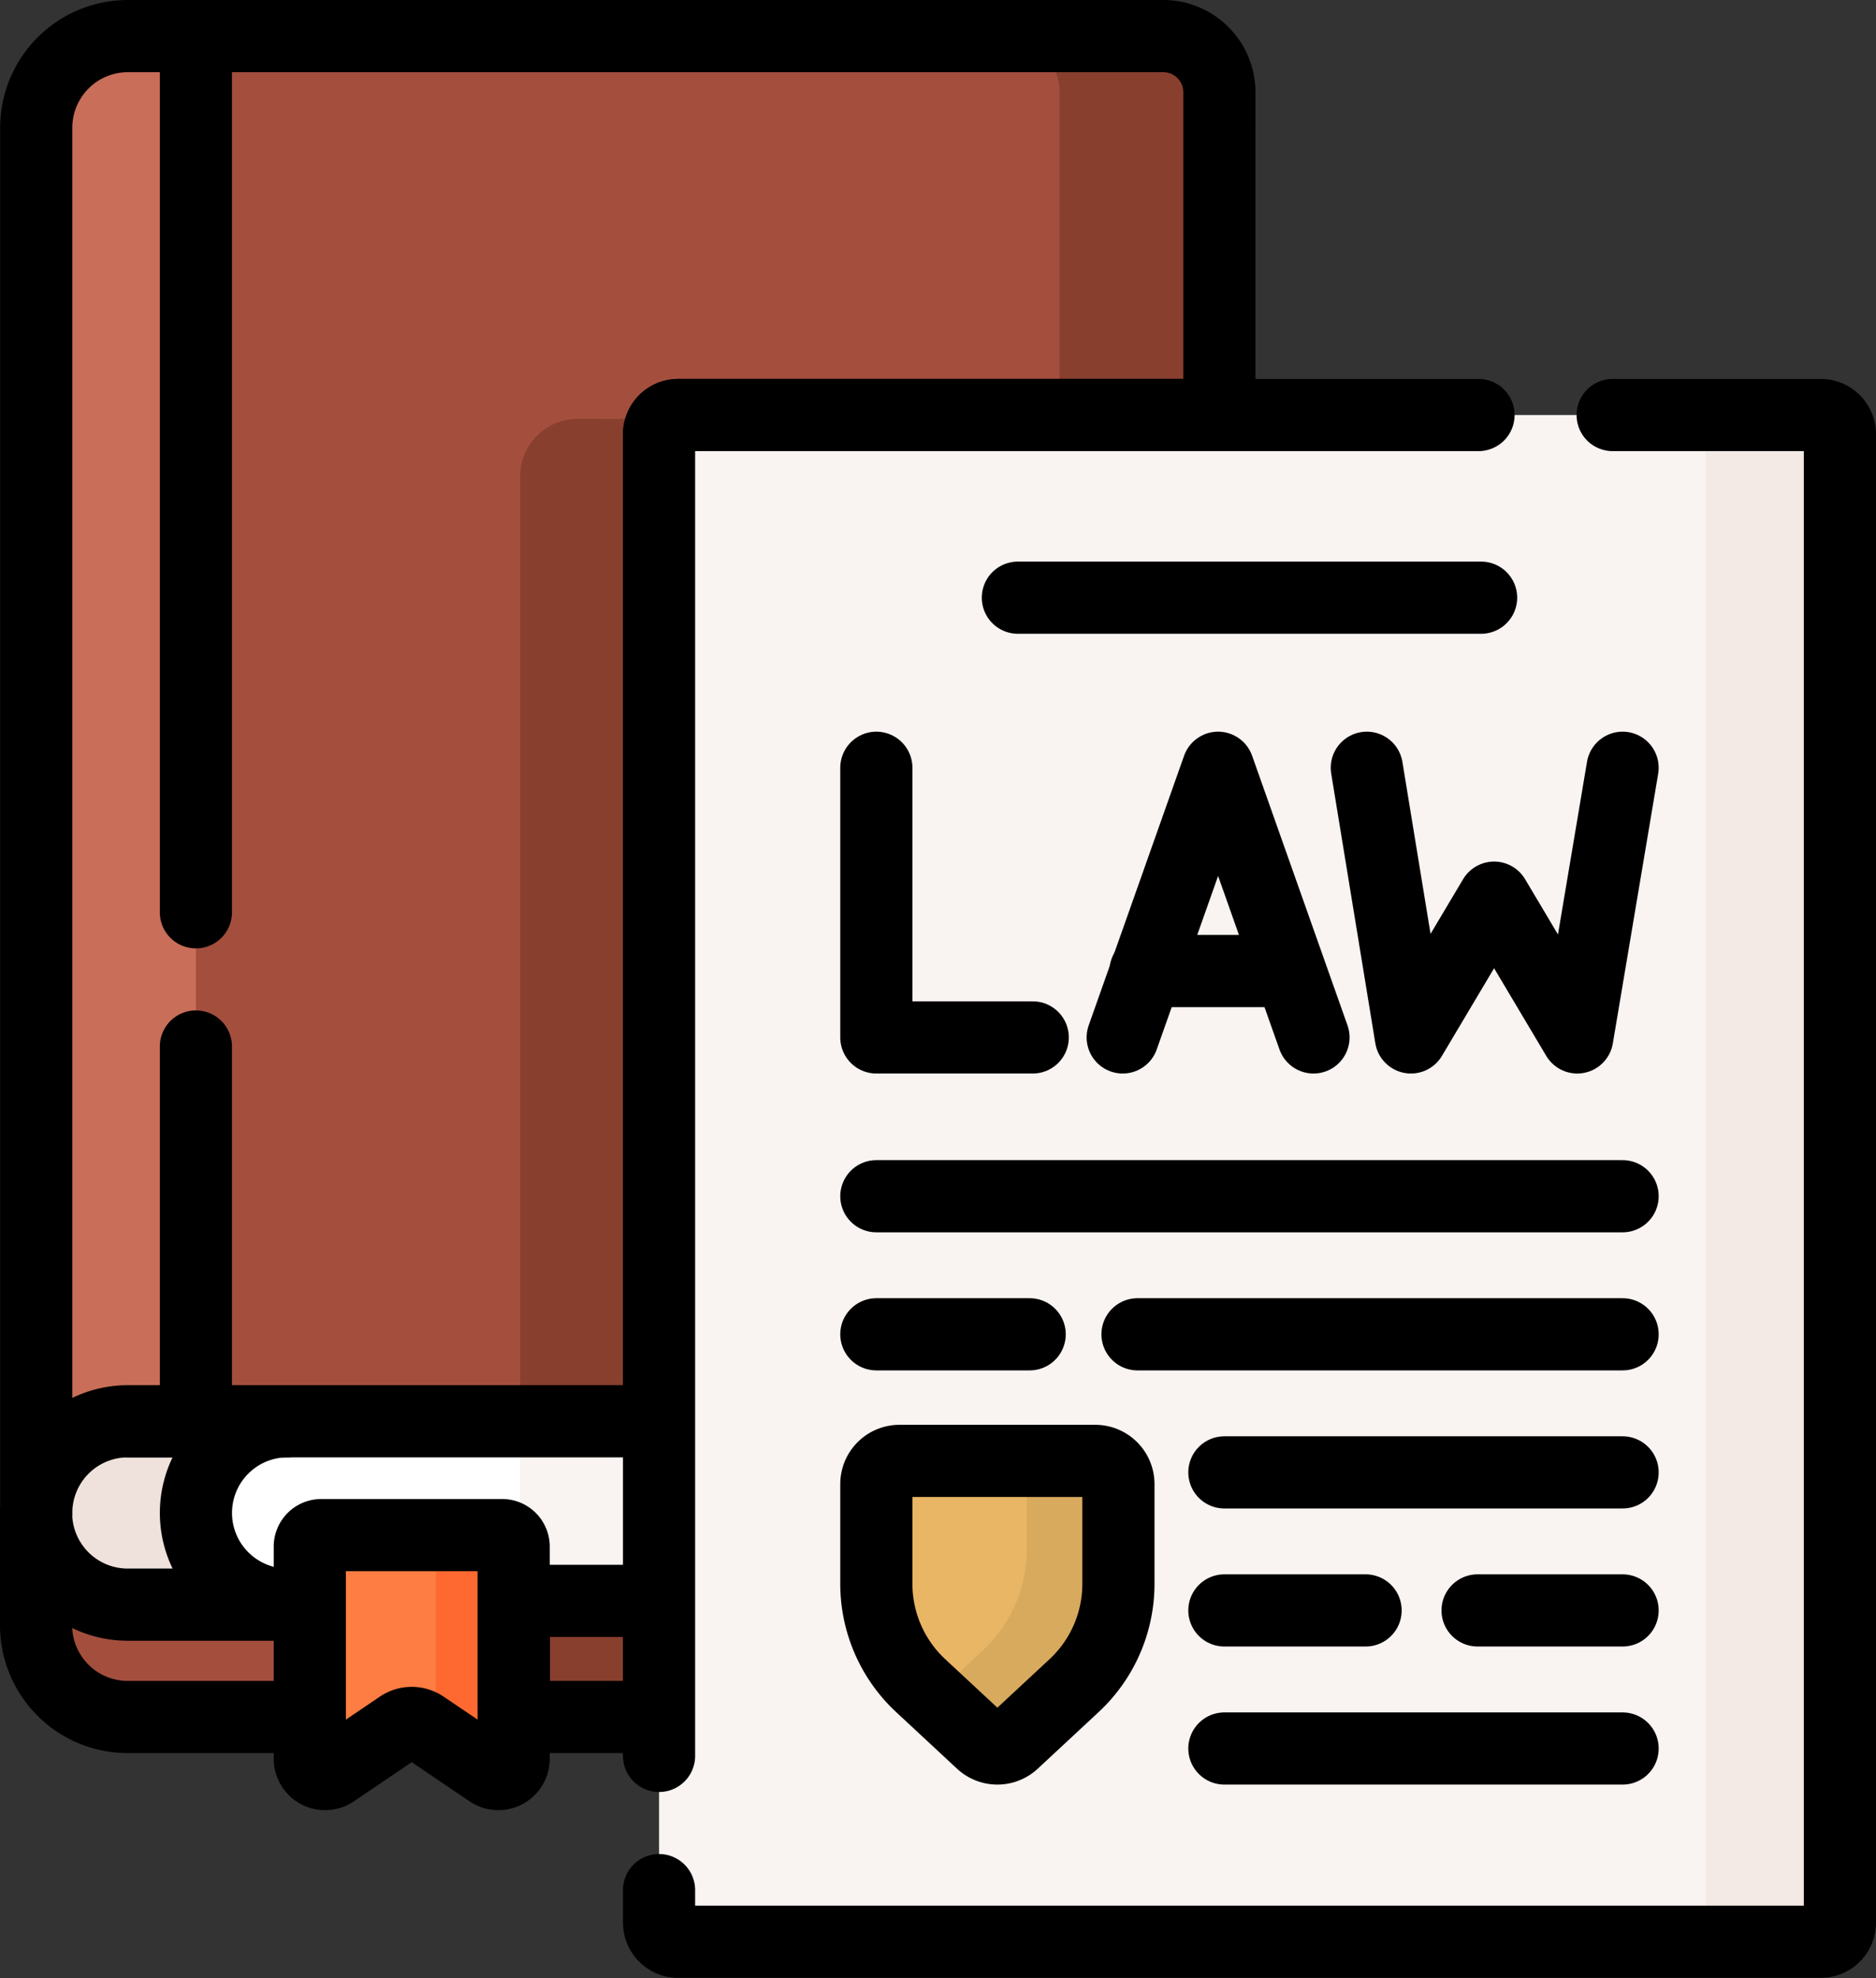 <svg xmlns="http://www.w3.org/2000/svg" width="52" height="54.808" viewBox="0 0 52 54.808">
  <rect x="0" y="0" width="52" height="54.808" fill="#333333" stroke="none"/>
  <g id="law_1_" data-name="law(1)" transform="translate(-19.711 -6.5)">
    <g id="Grupo_1074301" data-name="Grupo 1074301" transform="translate(20.711 7.5)">
      <g id="Grupo_1074292" data-name="Grupo 1074292" transform="translate(0 0)">
        <path id="Trazado_826307" data-name="Trazado 826307" d="M37.359,395.083H23.252a2.438,2.438,0,0,1-2.435-2.42l-.107-.016v3.112a2.541,2.541,0,0,0,2.541,2.541H38.085v-3.112Z" transform="translate(-20.711 -351.725)" fill="#a44f3e"/>
        <path id="Trazado_826308" data-name="Trazado 826308" d="M147,415.568v3.218h3.956v-3.112l-.726-.106Z" transform="translate(-133.581 -372.21)" fill="#883f2e"/>
        <path id="Trazado_826309" data-name="Trazado 826309" d="M38.085,368.729H23.252a2.541,2.541,0,1,0,0,5.083H38.085Z" transform="translate(-20.711 -330.348)" fill="#fff"/>
        <rect id="Rectángulo_382824" data-name="Rectángulo 382824" width="3.956" height="5.083" transform="translate(13.418 38.381)" fill="#f9f3f1"/>
        <g id="Grupo_1074290" data-name="Grupo 1074290" transform="translate(0 40.923)">
          <path id="Trazado_826310" data-name="Trazado 826310" d="M20.711,392.648v3.112a2.541,2.541,0,0,0,2.541,2.541H28.3" transform="translate(-20.711 -392.648)" fill="none" stroke="#000" stroke-linecap="round" stroke-linejoin="round" stroke-miterlimit="10" stroke-width="2"/>
          <path id="Trazado_826311" data-name="Trazado 826311" d="M148.707,415.568H145.3v3.218h4.03v-3.127Z" transform="translate(-132.059 -413.133)" fill="none" stroke="#000" stroke-linecap="round" stroke-linejoin="round" stroke-miterlimit="10" stroke-width="2"/>
        </g>
        <path id="Trazado_826312" data-name="Trazado 826312" d="M25.141,371.27h0a2.541,2.541,0,0,1,2.541-2.541h-4.43a2.541,2.541,0,0,0-2.541,2.541h0a2.541,2.541,0,0,0,2.541,2.541h4.431A2.541,2.541,0,0,1,25.141,371.27Z" transform="translate(-20.711 -330.348)" fill="#efe2dd"/>
        <path id="Trazado_826313" data-name="Trazado 826313" d="M20.711,371.27a2.541,2.541,0,0,0,2.541,2.541h4.431a2.541,2.541,0,0,1-2.541-2.541h0a2.541,2.541,0,0,1,2.541-2.541H23.252" transform="translate(-20.711 -330.348)" fill="none" stroke="#000" stroke-linecap="round" stroke-linejoin="round" stroke-miterlimit="10" stroke-width="2"/>
        <path id="Trazado_826314" data-name="Trazado 826314" d="M38.085,18.531a.425.425,0,0,1,.425-.425h15V9.056A1.556,1.556,0,0,0,51.956,7.5h-28.7a2.541,2.541,0,0,0-2.541,2.541V48.423a2.541,2.541,0,0,1,2.541-2.541H38.085Z" transform="translate(-20.711 -7.5)" fill="#a44f3e"/>
        <path id="Trazado_826315" data-name="Trazado 826315" d="M25.141,7.5H23.252a2.541,2.541,0,0,0-2.541,2.541V48.423a2.541,2.541,0,0,1,2.541-2.541h1.889Z" transform="translate(-20.711 -7.5)" fill="#c96e59"/>
        <g id="Grupo_1074291" data-name="Grupo 1074291" transform="translate(0)">
          <path id="Trazado_826316" data-name="Trazado 826316" d="M20.711,371.27a2.541,2.541,0,0,1,2.541-2.541H20.711Z" transform="translate(-20.711 -330.348)" fill="#883f2e"/>
          <path id="Trazado_826317" data-name="Trazado 826317" d="M148.594,107.32A1.594,1.594,0,0,0,147,108.914V135.1h3.956v-27.35a.425.425,0,0,1,.425-.425Z" transform="translate(-133.581 -96.714)" fill="#883f2e"/>
          <path id="Trazado_826318" data-name="Trazado 826318" d="M277.494,7.5h-4.432a1.556,1.556,0,0,1,1.556,1.556v9.05h4.432V9.056A1.556,1.556,0,0,0,277.494,7.5Z" transform="translate(-246.249 -7.5)" fill="#883f2e"/>
        </g>
        <path id="Trazado_826319" data-name="Trazado 826319" d="M37.979,18.531A.531.531,0,0,1,38.51,18h15V9.056A1.556,1.556,0,0,0,51.956,7.5h-28.7a2.541,2.541,0,0,0-2.541,2.541V48.423a2.541,2.541,0,0,1,2.541-2.541H37.979Z" transform="translate(-20.711 -7.5)" fill="none" stroke="#000" stroke-linecap="round" stroke-linejoin="round" stroke-miterlimit="10" stroke-width="2"/>
      </g>
      <g id="Grupo_1074299" data-name="Grupo 1074299" transform="translate(17.268 10.5)">
        <path id="Trazado_826320" data-name="Trazado 826320" d="M215.43,148.628H183.76a.531.531,0,0,1-.531-.531V106.852a.531.531,0,0,1,.531-.531h31.67a.531.531,0,0,1,.531.531V148.1A.531.531,0,0,1,215.43,148.628Z" transform="translate(-183.229 -106.321)" fill="#f9f3f1"/>
        <path id="Trazado_826321" data-name="Trazado 826321" d="M454.971,106.321h-3.723a.531.531,0,0,1,.531.531V148.1a.531.531,0,0,1-.531.531h3.723a.531.531,0,0,0,.531-.531V106.852A.531.531,0,0,0,454.971,106.321Z" transform="translate(-422.77 -106.321)" fill="#f3eae6"/>
        <path id="Trazado_826322" data-name="Trazado 826322" d="M183.229,147.194v.9a.531.531,0,0,0,.531.531h31.67a.531.531,0,0,0,.531-.531V106.852a.531.531,0,0,0-.531-.531h-5.768" transform="translate(-183.229 -106.321)" fill="none" stroke="#000" stroke-linecap="round" stroke-linejoin="round" stroke-miterlimit="10" stroke-width="2"/>
        <path id="Trazado_826323" data-name="Trazado 826323" d="M205.943,106.321H183.76a.531.531,0,0,0-.531.531v36.623" transform="translate(-183.229 -106.321)" fill="none" stroke="#000" stroke-linecap="round" stroke-linejoin="round" stroke-miterlimit="10" stroke-width="2"/>
        <g id="Grupo_1074296" data-name="Grupo 1074296" transform="translate(6.023 9.774)">
          <g id="Grupo_1074294" data-name="Grupo 1074294">
            <g id="Grupo_1074293" data-name="Grupo 1074293">
              <path id="Trazado_826324" data-name="Trazado 826324" d="M239.919,233.468" transform="translate(-239.919 -229.732)" fill="none" stroke="#000" stroke-linecap="round" stroke-linejoin="round" stroke-miterlimit="10" stroke-width="2"/>
              <path id="Trazado_826325" data-name="Trazado 826325" d="M239.919,198.308v7.472h4.335" transform="translate(-239.919 -198.308)" fill="none" stroke="#000" stroke-linecap="round" stroke-linejoin="round" stroke-miterlimit="10" stroke-width="2"/>
            </g>
            <path id="Trazado_826326" data-name="Trazado 826326" d="M367.868,198.308l1.223,7.472,2.305-3.873,2.305,3.873,1.257-7.472" transform="translate(-354.273 -198.308)" fill="none" stroke="#000" stroke-linecap="round" stroke-linejoin="round" stroke-miterlimit="10" stroke-width="2"/>
          </g>
          <g id="Grupo_1074295" data-name="Grupo 1074295" transform="translate(6.831)">
            <path id="Trazado_826327" data-name="Trazado 826327" d="M309.5,205.78l-2.644-7.472h0l-2.644,7.472" transform="translate(-304.214 -198.308)" fill="none" stroke="#000" stroke-linecap="round" stroke-linejoin="round" stroke-miterlimit="10" stroke-width="2"/>
            <line id="Línea_317" data-name="Línea 317" x2="3.959" transform="translate(0.63 5.632)" fill="none" stroke="#000" stroke-linecap="round" stroke-linejoin="round" stroke-miterlimit="10" stroke-width="2"/>
          </g>
        </g>
        <g id="Grupo_1074298" data-name="Grupo 1074298" transform="translate(6.023 5.061)">
          <line id="Línea_318" data-name="Línea 318" x2="12.84" transform="translate(3.923)" fill="none" stroke="#000" stroke-linecap="round" stroke-linejoin="round" stroke-miterlimit="10" stroke-width="2"/>
          <g id="Grupo_1074297" data-name="Grupo 1074297" transform="translate(0 16.585)">
            <line id="Línea_319" data-name="Línea 319" x2="20.685" fill="none" stroke="#000" stroke-linecap="round" stroke-linejoin="round" stroke-miterlimit="10" stroke-width="2"/>
            <line id="Línea_320" data-name="Línea 320" x2="4.25" transform="translate(0 3.826)" fill="none" stroke="#000" stroke-linecap="round" stroke-linejoin="round" stroke-miterlimit="10" stroke-width="2"/>
            <line id="Línea_321" data-name="Línea 321" x2="13.446" transform="translate(7.239 3.826)" fill="none" stroke="#000" stroke-linecap="round" stroke-linejoin="round" stroke-miterlimit="10" stroke-width="2"/>
            <line id="Línea_322" data-name="Línea 322" x2="11.038" transform="translate(9.647 7.652)" fill="none" stroke="#000" stroke-linecap="round" stroke-linejoin="round" stroke-miterlimit="10" stroke-width="2"/>
          </g>
          <line id="Línea_323" data-name="Línea 323" x2="3.914" transform="translate(9.647 28.062)" fill="none" stroke="#000" stroke-linecap="round" stroke-linejoin="round" stroke-miterlimit="10" stroke-width="2"/>
          <path id="Trazado_826328" data-name="Trazado 826328" d="M239.919,379.71v2.763a3.852,3.852,0,0,0,1.229,2.822l1.689,1.57a.642.642,0,0,0,.874,0l1.689-1.57a3.852,3.852,0,0,0,1.229-2.822V379.71a.642.642,0,0,0-.642-.642h-5.427A.642.642,0,0,0,239.919,379.71Z" transform="translate(-239.919 -355.149)" fill="#e9b665"/>
          <path id="Trazado_826329" data-name="Trazado 826329" d="M259.168,379.068h-1.9v2.442a3.852,3.852,0,0,1-1.23,2.822l-1.374,1.277,1.352,1.257a.642.642,0,0,0,.874,0l1.689-1.57a3.852,3.852,0,0,0,1.229-2.822V379.71A.642.642,0,0,0,259.168,379.068Z" transform="translate(-253.098 -355.149)" fill="#d8aa5e"/>
          <path id="Trazado_826330" data-name="Trazado 826330" d="M239.919,379.71v2.763a3.852,3.852,0,0,0,1.229,2.822l1.689,1.57a.642.642,0,0,0,.874,0l1.689-1.57a3.852,3.852,0,0,0,1.229-2.822V379.71a.642.642,0,0,0-.642-.642h-5.427A.642.642,0,0,0,239.919,379.71Z" transform="translate(-239.919 -355.149)" fill="none" stroke="#000" stroke-linecap="round" stroke-linejoin="round" stroke-miterlimit="10" stroke-width="2"/>
          <line id="Línea_324" data-name="Línea 324" x2="4.02" transform="translate(16.665 28.062)" fill="none" stroke="#000" stroke-linecap="round" stroke-linejoin="round" stroke-miterlimit="10" stroke-width="2"/>
          <line id="Línea_325" data-name="Línea 325" x2="11.038" transform="translate(9.647 31.888)" fill="none" stroke="#000" stroke-linecap="round" stroke-linejoin="round" stroke-miterlimit="10" stroke-width="2"/>
        </g>
      </g>
      <path id="Trazado_826331" data-name="Trazado 826331" d="M97.763,404.617v-5.879a.319.319,0,0,0-.319-.319H92.431a.319.319,0,0,0-.319.319v5.879a.424.424,0,0,0,.661.351l1.841-1.245a.577.577,0,0,1,.647,0l1.841,1.245A.424.424,0,0,0,97.763,404.617Z" transform="translate(-84.525 -356.883)" fill="#fe7d43"/>
      <g id="Grupo_1074300" data-name="Grupo 1074300" transform="translate(10.762 41.536)">
        <path id="Trazado_826332" data-name="Trazado 826332" d="M124.156,398.418H122a.319.319,0,0,1,.319.319v5.219l1.5,1.011a.424.424,0,0,0,.661-.351v-5.879A.319.319,0,0,0,124.156,398.418Z" transform="translate(-122 -398.418)" fill="#fd6930"/>
      </g>
      <path id="Trazado_826333" data-name="Trazado 826333" d="M97.763,404.617v-5.879a.319.319,0,0,0-.319-.319H92.431a.319.319,0,0,0-.319.319v5.879a.424.424,0,0,0,.661.351l1.841-1.245a.577.577,0,0,1,.647,0l1.841,1.245A.424.424,0,0,0,97.763,404.617Z" transform="translate(-84.525 -356.883)" fill="none" stroke="#000" stroke-linecap="round" stroke-linejoin="round" stroke-miterlimit="10" stroke-width="2"/>
    </g>
    <line id="Línea_326" data-name="Línea 326" y1="10.384" transform="translate(25.141 35.497)" fill="none" stroke="#000" stroke-linecap="round" stroke-linejoin="round" stroke-miterlimit="10" stroke-width="2"/>
    <line id="Línea_327" data-name="Línea 327" y1="24.279" transform="translate(25.141 7.5)" fill="none" stroke="#000" stroke-linecap="round" stroke-linejoin="round" stroke-miterlimit="10" stroke-width="2"/>
  </g>
</svg>

